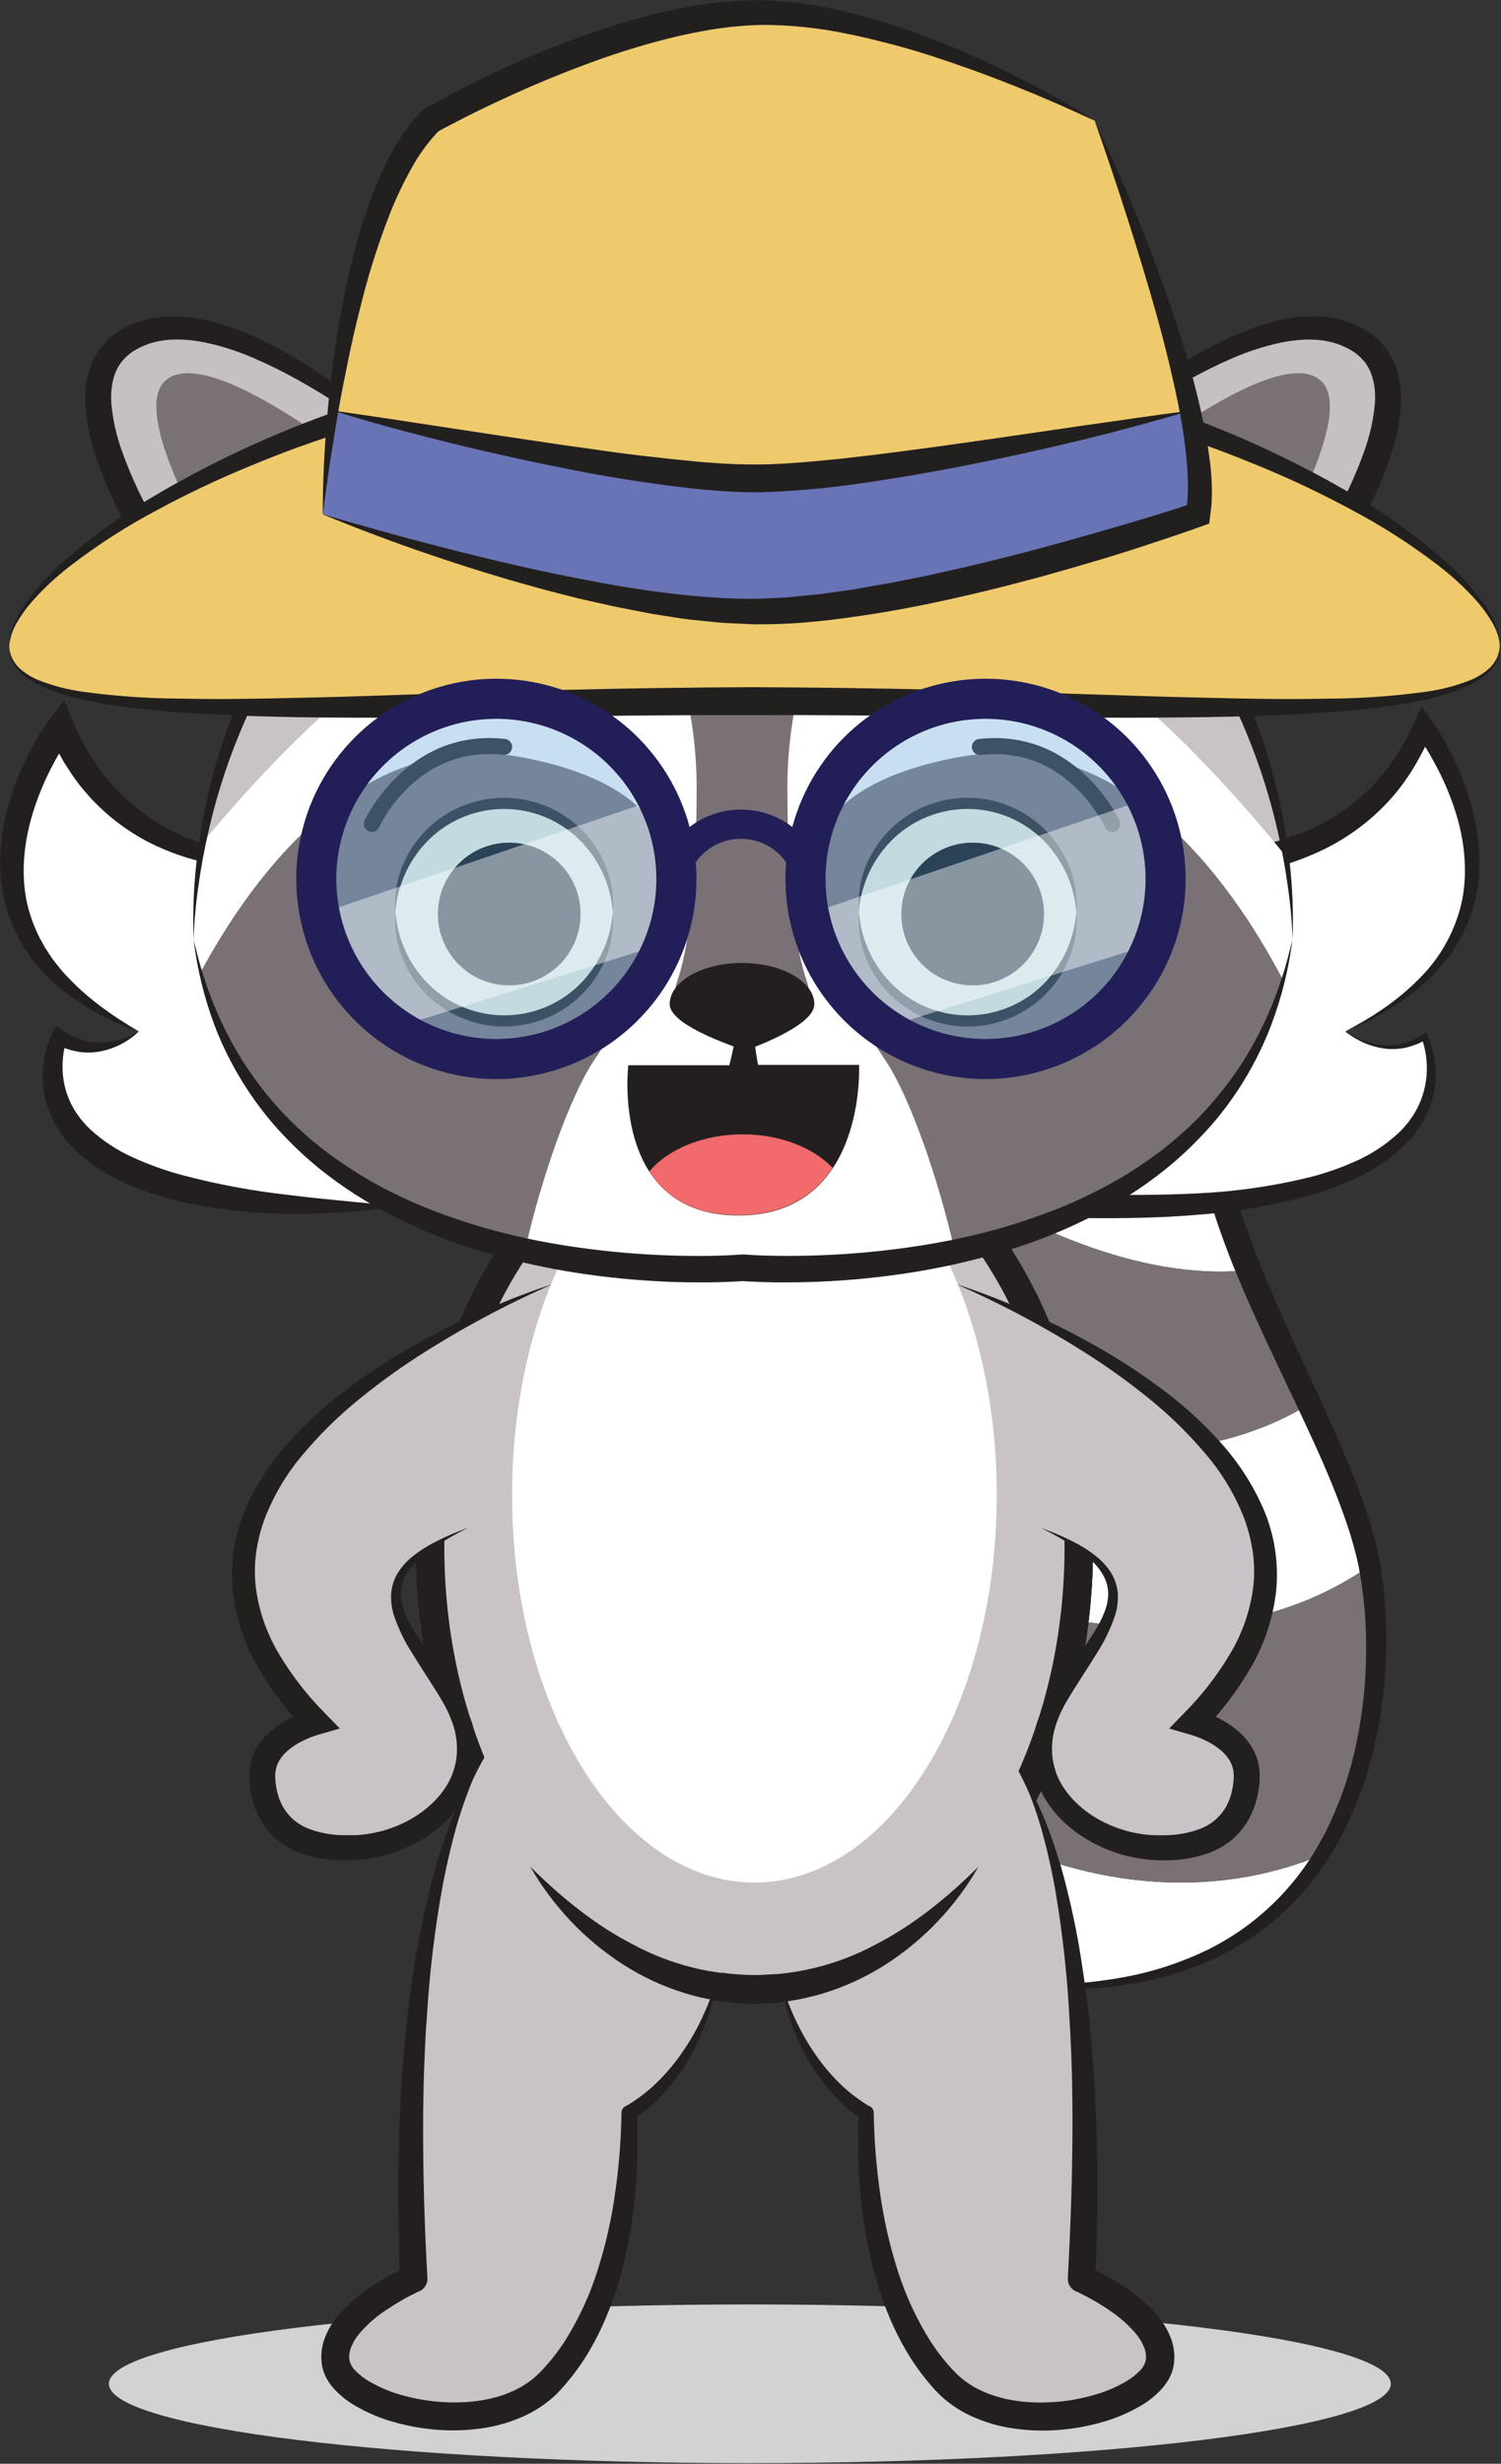 <svg width="551" height="904" viewBox="0 0 551 904" fill="none" xmlns="http://www.w3.org/2000/svg">
<rect x="0" y="0" width="551" height="904" fill="#333333" stroke="none"/>
<g clip-path="url(#clip0_4352_380)">
<path d="M275.26 903.76C405.207 903.76 510.55 890.727 510.55 874.65C510.55 858.573 405.207 845.54 275.26 845.54C145.313 845.54 39.97 858.573 39.97 874.65C39.97 890.727 145.313 903.76 275.26 903.76Z" fill="#D0D2D3"/>
<path d="M171.84 184.58C171.84 184.58 85.84 98.58 45.77 125.58C5.7 152.58 101.88 264.03 101.88 264.03L171.84 184.58Z" fill="#C6BFC3"/>
<path d="M158.94 192.13C158.94 192.13 80.75 123.33 61.07 139.36C41.39 155.39 106.98 248.67 106.98 248.67L158.94 192.13Z" fill="#7A7176"/>
<path d="M373.7 184.58C373.7 184.58 459.7 98.58 499.76 125.58C539.82 152.58 443.7 264.01 443.7 264.01L373.7 184.58Z" fill="#C6BFC3"/>
<path d="M171.84 184.58C162.13 176.17 152.07 168.22 141.84 160.58C136.7 156.79 131.44 153.18 126.15 149.65C120.86 146.12 115.44 142.81 109.92 139.73C104.448 136.642 98.817 133.845 93.05 131.35C87.402 128.891 81.523 127.002 75.5 125.71C69.59 124.51 63.6 124.09 58.1 125.22C55.404 125.762 52.805 126.706 50.39 128.02C48.098 129.221 46.09 130.899 44.5 132.94C41.5 136.88 40.5 142.32 40.87 148.05C41.414 154.006 42.721 159.868 44.76 165.49C46.847 171.335 49.285 177.048 52.06 182.6C54.82 188.22 57.86 193.74 61.06 199.17C67.44 210.07 74.49 220.65 81.83 231.03C89.17 241.41 96.91 251.6 104.83 261.44H99C104.84 255.12 110.67 248.78 116.6 242.44L134.6 223.44L171.84 184.58ZM171.84 184.58L155.7 204.65L139.16 225.13L122.16 245.84C116.43 252.76 110.6 259.66 104.78 266.58L101.97 269.93L98.97 266.55C94.62 261.66 90.48 256.75 86.42 251.71C82.36 246.67 78.42 241.59 74.52 236.39C66.78 226.02 59.45 215.32 52.73 204.16C46.01 193 39.92 181.35 35.56 168.68C33.238 162.222 31.815 155.476 31.33 148.63C31.113 144.972 31.416 141.303 32.23 137.73C33.08 133.949 34.767 130.407 37.168 127.364C39.568 124.322 42.62 121.857 46.1 120.15C49.352 118.443 52.856 117.264 56.48 116.66C63.414 115.621 70.488 116.022 77.26 117.84C83.729 119.513 90.014 121.831 96.02 124.76C101.927 127.593 107.652 130.793 113.16 134.34C124.04 141.373 134.4 149.18 144.16 157.7C149.06 161.9 153.79 166.27 158.42 170.75C163.05 175.23 167.54 179.8 171.84 184.58Z" fill="#231F20"/>
<path d="M373.7 184.58C378 179.8 382.5 175.2 387.13 170.74C391.76 166.28 396.5 161.89 401.4 157.69C411.158 149.167 421.518 141.36 432.4 134.33C437.907 130.78 443.632 127.581 449.54 124.75C455.543 121.821 461.824 119.503 468.29 117.83C475.062 116.012 482.136 115.611 489.07 116.65C492.697 117.254 496.204 118.432 499.46 120.14C502.94 121.844 505.992 124.309 508.391 127.352C510.79 130.395 512.475 133.938 513.32 137.72C514.138 141.292 514.444 144.962 514.23 148.62C513.737 155.465 512.311 162.211 509.99 168.67C505.63 181.34 499.47 192.95 492.82 204.15C486.17 215.35 478.77 226.01 471.03 236.38C467.18 241.58 463.19 246.67 459.13 251.7C455.07 256.73 450.93 261.65 446.58 266.54L443.58 269.92L440.76 266.57C434.94 259.65 429.11 252.75 423.38 245.83L406.38 225.12L389.83 204.65L373.7 184.58ZM373.7 184.58L410.98 223.47L428.98 242.47C434.91 248.78 440.74 255.12 446.57 261.47H440.74C448.68 251.63 456.4 241.41 463.74 231.06C471.08 220.71 478.13 210.06 484.52 199.2C487.72 193.77 490.76 188.25 493.52 182.63C496.292 177.078 498.726 171.364 500.81 165.52C502.847 159.896 504.158 154.035 504.71 148.08C505.1 142.35 504.06 136.91 501.08 132.97C499.486 130.928 497.475 129.251 495.18 128.05C492.765 126.735 490.166 125.792 487.47 125.25C481.98 124.12 475.98 124.54 470.08 125.74C464.056 127.029 458.177 128.918 452.53 131.38C446.761 133.877 441.127 136.674 435.65 139.76C430.13 142.84 424.72 146.17 419.42 149.68C414.12 153.19 408.87 156.82 403.73 160.61C393.5 168.22 383.45 176.13 373.7 184.58Z" fill="#231F20"/>
<path d="M386.63 192.13C386.63 192.13 464.82 123.33 484.5 139.36C504.18 155.39 438.59 248.67 438.59 248.67L386.63 192.13Z" fill="#7A7176"/>
<path d="M502.75 574.58C499.47 557.07 490.56 536.65 480.59 515.19C461.27 527.19 413.28 547.13 338.24 515.39C336.88 537.07 336.87 558.46 337.36 577.8C369 591.13 444.32 615.23 502.75 574.58Z" fill="white"/>
<path d="M458.38 466.04C449.71 444.79 443.27 423.88 443.17 404.97C421.6 389.17 409.98 374.8 403.78 363.4C378.2 377.55 362.12 403.33 352.18 433.98C373.11 447.2 416.57 470.35 458.38 466.04Z" fill="white"/>
<path d="M335.25 658.72C331.64 667.23 326.12 672.07 320.13 674.66C323.24 687.85 330.44 708.13 346.97 725.74C422.91 738.19 463.97 714.16 485.08 680.63C455.32 692.95 402.5 701.78 335.25 658.72Z" fill="white"/>
<path d="M443.17 404.97C443.101 399.093 443.773 393.23 445.17 387.52C458.95 332.65 409.93 360.29 409.93 360.29C407.83 361.29 405.79 362.29 403.8 363.4C409.98 374.8 421.6 389.13 443.17 404.97Z" fill="#7A7176"/>
<path d="M480.59 515.19C473.13 499.13 465.09 482.48 458.38 466.04C416.57 470.35 373.11 447.2 352.18 433.98C344.03 459.11 340 487.49 338.24 515.39C413.28 547.13 461.27 527.13 480.59 515.19Z" fill="#7A7176"/>
<path d="M485.08 680.63C507.08 645.63 507.38 600.38 502.89 575.3C502.89 575.06 502.79 574.82 502.75 574.58C444.32 615.23 369 591.1 337.36 577.8C337.85 597.04 338.83 614.27 339.45 627.74C340.07 641.39 338.36 651.41 335.25 658.74C402.5 701.78 455.32 692.95 485.08 680.63Z" fill="#7A7176"/>
<path d="M288.89 674.25L304.21 715.82C318.248 719.994 332.528 723.307 346.97 725.74C330.44 708.13 323.24 687.85 320.13 674.66C305.84 680.85 288.89 674.25 288.89 674.25Z" fill="#7A7176"/>
<path d="M346.97 725.74C357.905 727.28 368.928 728.108 379.97 728.22C390.948 728.346 401.912 727.411 412.71 725.43C423.434 723.462 433.838 720.034 443.63 715.24C453.314 710.41 462.106 703.968 469.63 696.19C473.359 692.314 476.761 688.137 479.8 683.7C480.58 682.6 481.31 681.47 482.02 680.33C482.73 679.19 483.4 678.02 484.02 676.85L486.02 673.34C486.7 672.18 487.2 670.92 487.81 669.72C492.443 659.978 495.865 649.704 498 639.13C500.212 628.53 501.371 617.738 501.46 606.91C501.671 596.132 500.763 585.361 498.75 574.77C496.59 564.37 492.85 554.14 488.75 544.06C484.65 533.98 479.94 524.06 475.23 514.06C470.52 504.06 465.72 494.12 461.13 484C456.54 473.88 452.13 463.62 448.38 453C444.471 442.337 441.565 431.333 439.7 420.13C438.813 414.404 438.391 408.614 438.44 402.82C438.496 399.881 438.707 396.947 439.07 394.03C439.26 392.56 439.5 391.1 439.78 389.64C439.93 388.91 440.08 388.18 440.25 387.45L440.51 386.36L440.73 385.36L441.59 381.51L442.24 377.68C442.41 376.41 442.52 375.15 442.66 373.89C442.8 372.63 442.78 371.41 442.77 370.2C442.76 367.97 442.423 365.753 441.77 363.62C441.265 361.979 440.205 360.564 438.77 359.62C437.143 358.684 435.297 358.197 433.42 358.21C431.082 358.172 428.749 358.441 426.48 359.01C424.022 359.591 421.609 360.35 419.26 361.28C418.07 361.76 416.88 362.28 415.71 362.8C414.54 363.32 413.33 363.94 412.35 364.47L412.16 364.57L411.97 364.66C405.203 367.766 398.872 371.747 393.14 376.5C387.4 381.329 382.248 386.817 377.79 392.85C368.79 404.95 362.26 418.97 357.27 433.5C352.384 448.193 348.784 463.283 346.51 478.6C344.172 494.014 342.62 509.538 341.86 525.11C341 540.71 340.77 556.37 340.93 572.05L341.02 577.93L341.21 583.82L341.59 595.59L342.3 619.16C342.4 623.16 342.56 626.95 342.61 631.03C342.651 635.086 342.437 639.141 341.97 643.17C341.512 647.242 340.665 651.26 339.44 655.17C338.197 659.196 336.331 663.002 333.91 666.45C331.432 669.967 328.218 672.902 324.49 675.05C320.782 677.123 316.707 678.457 312.49 678.98C308.392 679.486 304.245 679.435 300.16 678.83C298.141 678.553 296.138 678.169 294.16 677.68C292.161 677.192 290.194 676.581 288.27 675.85L290.63 673.54L297.93 694.46L305.18 715.4L304.53 714.79C318.469 719.228 332.653 722.857 347.01 725.66C332.502 723.568 318.14 720.562 304.01 716.66L303.55 716.54L303.36 716.05L295.29 695.42L287.29 674.76L285.89 671.15L289.65 672.45C291.426 673.06 293.24 673.554 295.08 673.93C296.935 674.334 298.812 674.634 300.7 674.83C304.427 675.258 308.193 675.184 311.9 674.61C315.505 674.043 318.967 672.79 322.1 670.92C325.156 669.021 327.771 666.492 329.77 663.5C333.84 657.5 335.64 649.99 336.35 642.5C336.681 638.7 336.781 634.882 336.65 631.07C336.51 627.29 336.25 623.27 336.05 619.36L334.79 595.76L334.19 583.95L333.89 578.05L333.7 572.13C333.25 556.34 333.18 540.52 333.76 524.68C334.317 508.804 335.709 492.969 337.93 477.24C340.12 461.384 343.673 445.746 348.55 430.5C351.048 422.817 354.076 415.315 357.61 408.05C361.172 400.709 365.393 393.707 370.22 387.13C375.103 380.492 380.748 374.45 387.04 369.13C393.429 363.801 400.49 359.333 408.04 355.84L407.66 356.03C409.1 355.24 410.35 354.63 411.66 354.03C412.97 353.43 414.35 352.83 415.72 352.28C418.504 351.165 421.365 350.253 424.28 349.55C427.376 348.779 430.56 348.416 433.75 348.47C437.42 348.499 441.011 349.537 444.13 351.47C444.945 352.026 445.72 352.637 446.45 353.3C447.14 353.99 447.77 354.74 448.39 355.49C449.01 356.24 449.39 357.1 449.88 357.91C450.37 358.72 450.6 359.57 450.94 360.4C451.961 363.536 452.487 366.812 452.5 370.11C452.5 371.67 452.43 373.18 452.35 374.7C452.27 376.22 452.04 377.7 451.84 379.14L451.09 383.47L450.09 387.7L449.62 389.7C449.48 390.32 449.35 390.94 449.22 391.57C448.97 392.82 448.76 394.08 448.6 395.35C448.261 397.91 448.067 400.488 448.02 403.07C447.952 408.324 448.316 413.575 449.11 418.77C450.861 429.377 453.593 439.798 457.27 449.9C464.52 470.38 473.97 490.28 483.21 510.36C487.82 520.42 492.41 530.53 496.56 540.92C500.71 551.31 504.41 561.98 506.56 573.28C508.478 584.438 509.232 595.766 508.81 607.08C508.502 618.354 507.088 629.571 504.59 640.57C502.066 651.598 498.197 662.275 493.07 672.36C492.41 673.61 491.84 674.91 491.07 676.12L488.89 679.76C488.16 680.98 487.46 682.21 486.65 683.37C485.84 684.53 485.07 685.72 484.22 686.86C480.898 691.453 477.198 695.762 473.16 699.74C465.062 707.659 455.657 714.121 445.36 718.84C435.134 723.464 424.313 726.638 413.21 728.27C402.195 729.85 391.054 730.366 379.94 729.81C368.874 729.169 357.86 727.81 346.97 725.74Z" fill="#231F20"/>
<path d="M276.95 735.13C243.43 735.13 212.04 717.49 188.54 685.46C165.39 653.92 152.65 612.07 152.65 567.62C152.65 523.17 165.39 481.32 188.54 449.77C212.04 417.77 243.43 400.11 276.95 400.11C310.47 400.11 341.85 417.75 365.35 449.77C388.5 481.32 401.24 523.17 401.24 567.62C401.24 612.07 388.5 653.92 365.35 685.46C341.85 717.51 310.46 735.13 276.95 735.13ZM276.95 410.56C214.17 410.56 163.1 481.01 163.1 567.62C163.1 654.23 214.17 724.68 276.95 724.68C339.73 724.68 390.79 654.22 390.79 567.62C390.79 481.02 339.7 410.58 276.95 410.58V410.56Z" fill="#231F20"/>
<path d="M276.94 729.93C342.701 729.93 396.01 657.27 396.01 567.64C396.01 478.01 342.701 405.35 276.94 405.35C211.18 405.35 157.87 478.01 157.87 567.64C157.87 657.27 211.18 729.93 276.94 729.93Z" fill="#C9C3C7"/>
<path d="M276.95 735.13C243.43 735.13 212.04 717.49 188.54 685.46C165.39 653.92 152.65 612.07 152.65 567.62C152.65 523.17 165.39 481.32 188.54 449.77C212.04 417.77 243.43 400.11 276.95 400.11C310.47 400.11 341.85 417.75 365.35 449.77C388.5 481.32 401.24 523.17 401.24 567.62C401.24 612.07 388.5 653.92 365.35 685.46C341.85 717.51 310.46 735.13 276.95 735.13ZM276.95 410.56C214.17 410.56 163.1 481.01 163.1 567.62C163.1 654.23 214.17 724.68 276.95 724.68C339.73 724.68 390.79 654.22 390.79 567.62C390.79 481.02 339.7 410.58 276.95 410.58V410.56Z" fill="#231F20"/>
<path d="M276.94 729.93C342.701 729.93 396.01 657.27 396.01 567.64C396.01 478.01 342.701 405.35 276.94 405.35C211.18 405.35 157.87 478.01 157.87 567.64C157.87 657.27 211.18 729.93 276.94 729.93Z" fill="#C9C3C7"/>
<path d="M276.95 735.13C243.43 735.13 212.04 717.49 188.54 685.46C165.39 653.92 152.65 612.07 152.65 567.62C152.65 523.17 165.39 481.32 188.54 449.77C212.04 417.77 243.43 400.11 276.95 400.11C310.47 400.11 341.85 417.75 365.35 449.77C388.5 481.32 401.24 523.17 401.24 567.62C401.24 612.07 388.5 653.92 365.35 685.46C341.85 717.51 310.46 735.13 276.95 735.13ZM276.95 410.56C214.17 410.56 163.1 481.01 163.1 567.62C163.1 654.23 214.17 724.68 276.95 724.68C339.73 724.68 390.79 654.22 390.79 567.62C390.79 481.02 339.7 410.58 276.95 410.58V410.56Z" fill="#231F20"/>
<path d="M202.98 471.13C202.98 471.13 23.23 536.01 115.85 631.91C115.85 631.91 95.3 636.91 96.24 652.61C97.06 666.43 105.24 678.99 130.05 677.96C156.2 676.87 184.49 652.96 164.88 622.27C147.71 595.42 128.3 578.96 171.88 560.61" fill="#C9C3C7"/>
<path d="M202.98 471.13C185.756 478.657 169.163 487.553 153.36 497.73C145.533 502.797 138 508.306 130.8 514.23C123.689 520.104 117.126 526.611 111.19 533.67C105.344 540.559 100.666 548.359 97.34 556.76C95.775 560.875 94.671 565.151 94.05 569.51C93.452 573.82 93.405 578.188 93.91 582.51C95.058 591.273 98.032 599.698 102.64 607.24C107.292 614.999 112.873 622.162 119.26 628.57L124.75 634.21L116.97 636.47L116.31 636.67L115.54 636.91C115.02 637.09 114.54 637.27 113.98 637.47C112.98 637.87 111.98 638.32 110.98 638.81C109.081 639.741 107.304 640.903 105.69 642.27C104.242 643.482 103.046 644.967 102.17 646.64C101.389 648.211 100.998 649.946 101.03 651.7C101.03 651.93 101.03 652.13 101.03 652.4L101.09 653.22C101.09 653.76 101.19 654.3 101.27 654.83C101.413 655.888 101.62 656.937 101.89 657.97C102.391 659.946 103.183 661.836 104.24 663.58C106.403 666.998 109.623 669.617 113.41 671.04C117.6 672.589 122.033 673.378 126.5 673.37C127.65 673.37 128.83 673.37 129.99 673.37C131.15 673.37 132.25 673.25 133.38 673.13C135.651 672.867 137.9 672.439 140.11 671.85C148.93 669.47 157.27 664.44 162.53 657.27C165.182 653.756 166.902 649.627 167.53 645.27C168.094 640.822 167.591 636.304 166.06 632.09C165.285 629.899 164.339 627.772 163.23 625.73C162.13 623.73 160.76 621.54 159.46 619.45C156.82 615.23 154.04 611.05 151.38 606.7C148.539 602.338 146.261 597.634 144.6 592.7C143.773 590.077 143.434 587.325 143.6 584.58C143.83 581.802 144.74 579.123 146.25 576.78C147.723 574.57 149.536 572.606 151.62 570.96C153.629 569.364 155.766 567.936 158.01 566.69C162.452 564.285 167.085 562.248 171.86 560.6C167.354 562.77 163.01 565.259 158.86 568.05C154.86 570.85 150.97 574.16 148.79 578.27C147.717 580.259 147.144 582.48 147.12 584.74C147.153 587.027 147.607 589.288 148.46 591.41C150.14 595.78 152.87 599.88 155.65 603.95C158.43 608.02 161.49 612.03 164.42 616.15C165.89 618.24 167.33 620.23 168.77 622.54C170.195 624.832 171.41 627.249 172.4 629.76C174.502 634.949 175.348 640.562 174.87 646.14C174.292 651.8 172.297 657.224 169.07 661.91C165.894 666.463 161.883 670.372 157.25 673.43C150.411 677.997 142.626 680.954 134.48 682.08C133.12 682.27 131.75 682.41 130.37 682.48C128.99 682.55 127.7 682.61 126.37 682.59C120.773 682.653 115.211 681.708 109.95 679.8C107.166 678.732 104.554 677.26 102.2 675.43C99.829 673.519 97.8 671.22 96.2 668.63C94.631 666.09 93.451 663.329 92.7 660.44C92.327 659.045 92.04 657.63 91.84 656.2C91.73 655.49 91.66 654.79 91.59 654.08L91.51 653.02C91.51 652.66 91.51 652.23 91.51 651.84C91.444 648.553 92.189 645.3 93.68 642.37C95.118 639.576 97.1 637.097 99.51 635.08C101.729 633.197 104.175 631.598 106.79 630.32C108.06 629.69 109.34 629.13 110.66 628.63C111.31 628.38 111.97 628.15 112.66 627.92L113.66 627.6C114.03 627.5 114.31 627.41 114.81 627.29L112.52 635.19C105.661 628.162 99.693 620.316 94.75 611.83C89.698 603.118 86.529 593.443 85.45 583.43C84.516 573.334 86.1 563.164 90.06 553.83C93.983 544.79 99.365 536.456 105.99 529.16C112.435 521.992 119.584 515.489 127.33 509.75C134.947 504.02 142.935 498.798 151.24 494.12C159.51 489.45 167.96 485.12 176.62 481.34C185.217 477.467 194.017 474.058 202.98 471.13Z" fill="#221F1F"/>
<path d="M350.91 471.13C350.91 471.13 530.67 536.01 438.04 631.91C438.04 631.91 458.59 636.91 457.65 652.61C456.83 666.43 448.65 678.99 423.84 677.96C397.69 676.87 369.4 652.96 389.02 622.27C406.18 595.42 425.59 578.96 382.02 560.61" fill="#C9C3C7"/>
<path d="M350.91 471.13C359.897 474.059 368.72 477.471 377.34 481.35C386.001 485.184 394.465 489.45 402.7 494.13C411.007 498.806 418.994 504.027 426.61 509.76C434.358 515.496 441.507 521.999 447.95 529.17C454.575 536.466 459.957 544.8 463.88 553.84C467.84 563.174 469.424 573.344 468.49 583.44C467.411 593.453 464.242 603.128 459.19 611.84C454.247 620.323 448.283 628.169 441.43 635.2L439.13 627.3C439.63 627.42 439.91 627.51 440.28 627.61L441.28 627.93C441.95 628.16 442.61 628.39 443.28 628.64C444.59 629.14 445.87 629.7 447.14 630.33C449.755 631.608 452.201 633.207 454.42 635.09C456.83 637.109 458.815 639.587 460.26 642.38C461.743 645.313 462.485 648.564 462.42 651.85C462.42 652.24 462.42 652.67 462.42 653.03L462.34 654.09C462.27 654.8 462.2 655.5 462.09 656.21C461.89 657.64 461.603 659.055 461.23 660.45C460.479 663.339 459.299 666.1 457.73 668.64C456.129 671.23 454.101 673.529 451.73 675.44C449.376 677.27 446.764 678.742 443.98 679.81C438.719 681.718 433.157 682.663 427.56 682.6C426.21 682.6 424.88 682.55 423.56 682.49C422.24 682.43 420.81 682.28 419.45 682.09C411.304 680.964 403.519 678.007 396.68 673.44C392.047 670.382 388.036 666.473 384.86 661.92C381.633 657.234 379.638 651.81 379.06 646.15C378.582 640.572 379.428 634.959 381.53 629.77C382.52 627.259 383.735 624.842 385.16 622.55C386.6 620.24 388.04 618.25 389.51 616.16C392.45 612.04 395.51 608.02 398.28 603.96C401.05 599.9 403.79 595.79 405.47 591.42C406.327 589.299 406.782 587.037 406.81 584.75C406.786 582.49 406.213 580.269 405.14 578.28C402.96 574.17 399.14 570.86 395.07 568.06C390.922 565.267 386.577 562.777 382.07 560.61C386.845 562.258 391.478 564.295 395.92 566.7C398.165 567.943 400.303 569.372 402.31 570.97C404.394 572.616 406.207 574.58 407.68 576.79C409.19 579.133 410.1 581.812 410.33 584.59C410.501 587.335 410.162 590.088 409.33 592.71C407.669 597.644 405.391 602.348 402.55 606.71C399.89 611.06 397.11 615.24 394.47 619.46C393.17 621.55 391.8 623.72 390.7 625.74C389.591 627.782 388.645 629.909 387.87 632.1C386.339 636.314 385.835 640.832 386.4 645.28C387.028 649.637 388.748 653.766 391.4 657.28C396.66 664.45 405 669.48 413.82 671.86C416.03 672.449 418.279 672.877 420.55 673.14C421.68 673.26 422.81 673.35 423.94 673.38C425.07 673.41 426.28 673.38 427.43 673.38C431.897 673.388 436.33 672.599 440.52 671.05C444.307 669.627 447.527 667.008 449.69 663.59C450.747 661.846 451.539 659.956 452.04 657.98C452.315 656.948 452.522 655.899 452.66 654.84C452.74 654.31 452.79 653.77 452.84 653.23L452.9 652.41C452.9 652.14 452.9 651.94 452.9 651.71C452.932 649.956 452.541 648.221 451.76 646.65C450.884 644.977 449.688 643.492 448.24 642.28C446.626 640.913 444.849 639.751 442.95 638.82C441.95 638.33 440.95 637.88 439.95 637.48C439.43 637.28 438.95 637.1 438.4 636.92L437.62 636.68L436.96 636.48L429.18 634.22L434.67 628.58C441.057 622.172 446.638 615.009 451.29 607.25C455.903 599.71 458.877 591.284 460.02 582.52C460.53 578.198 460.483 573.829 459.88 569.52C459.259 565.161 458.155 560.885 456.59 556.77C453.272 548.365 448.593 540.564 442.74 533.68C436.804 526.621 430.241 520.114 423.13 514.24C415.93 508.316 408.397 502.807 400.57 497.74C384.756 487.555 368.149 478.657 350.91 471.13Z" fill="#221F1F"/>
<path d="M186.18 632.13C203.89 616.3 134.78 660.73 151.9 836.13C151.9 836.13 120.65 849.7 123.26 866.88C125.87 884.06 179.26 897.79 202.04 873.75C224.82 849.71 231.59 809.17 231.04 775.25C257.19 764.25 283.04 688.99 267.7 652.74C267.7 652.74 240.87 590.93 186.18 632.13Z" fill="#C9C3C7"/>
<path d="M177.58 645.13C175.511 648.615 173.754 652.275 172.33 656.07C170.87 659.836 169.536 663.653 168.33 667.52C167.16 671.39 166.16 675.3 165.21 679.22C164.72 681.22 164.31 683.15 163.86 685.12L162.65 691.04C159.724 706.907 157.757 722.936 156.76 739.04C156.13 747.04 155.82 755.15 155.55 763.21C155.47 767.21 155.38 771.28 155.34 775.32C155.3 779.36 155.34 783.39 155.34 787.43C155.44 803.58 156 819.72 156.9 835.86C156.957 836.864 156.71 837.862 156.191 838.724C155.671 839.586 154.904 840.271 153.99 840.69H153.88C152.95 841.11 151.88 841.69 150.81 842.2C149.74 842.71 148.73 843.3 147.7 843.88C145.7 845.05 143.7 846.29 141.7 847.61C137.956 850.069 134.588 853.056 131.7 856.48C130.466 857.978 129.483 859.667 128.79 861.48C128.223 862.971 128.054 864.584 128.3 866.16C128.682 867.597 129.458 868.899 130.54 869.92C131.97 871.36 133.576 872.613 135.32 873.65C139.205 875.934 143.379 877.687 147.73 878.86C152.195 880.116 156.774 880.927 161.4 881.28C170.62 882 180.08 881 188.14 877.38C192.123 875.636 195.717 873.113 198.71 869.96C201.924 866.566 204.82 862.884 207.36 858.96C212.457 850.872 216.491 842.16 219.36 833.04C222.33 823.771 224.488 814.262 225.81 804.62C227.22 794.901 227.995 785.1 228.13 775.28V775.13C228.14 774.642 228.284 774.166 228.547 773.755C228.81 773.344 229.181 773.013 229.62 772.8C230.02 772.62 230.62 772.29 231.08 772C231.54 771.71 232.08 771.37 232.61 771C233.61 770.34 234.61 769.63 235.61 768.88C237.582 767.381 239.459 765.761 241.23 764.03C244.81 760.51 248.03 756.641 250.84 752.48C253.709 748.288 256.196 743.847 258.27 739.21C260.396 734.542 262.191 729.73 263.64 724.81C262.782 729.902 261.521 734.917 259.87 739.81C258.242 744.757 256.177 749.549 253.7 754.13C251.117 758.738 248.057 763.062 244.57 767.03C242.816 769.041 240.935 770.938 238.94 772.71C237.94 773.6 236.94 774.47 235.82 775.29C235.28 775.7 234.72 776.09 234.16 776.48C233.6 776.87 233.04 777.23 232.3 777.65L233.79 775.16C234.266 785.259 234.052 795.38 233.15 805.45C232.191 815.59 230.354 825.628 227.66 835.45C226.284 840.418 224.588 845.292 222.58 850.04C220.571 854.848 218.208 859.501 215.51 863.96C212.736 868.458 209.556 872.692 206.01 876.61C204.117 878.71 202.001 880.598 199.7 882.24C197.428 883.882 195 885.296 192.45 886.46C187.465 888.722 182.181 890.254 176.76 891.01C171.461 891.763 166.097 891.944 160.76 891.55C155.446 891.16 150.184 890.246 145.05 888.82C139.788 887.403 134.742 885.281 130.05 882.51C127.507 881.008 125.179 879.167 123.13 877.04C121.979 875.852 120.972 874.533 120.13 873.11C119.188 871.506 118.535 869.749 118.2 867.92C117.656 864.556 118.001 861.109 119.2 857.92C120.273 855.099 121.793 852.469 123.7 850.13C127.231 845.911 131.374 842.244 135.99 839.25C138.2 837.76 140.45 836.4 142.74 835.13C143.89 834.49 145.04 833.88 146.22 833.28C147.4 832.68 148.53 832.14 149.88 831.55L146.88 836.42C146.2 820.1 145.97 803.75 146.37 787.42C146.77 771.09 147.87 754.73 149.7 738.42C150.66 730.287 151.863 722.187 153.31 714.12C154.756 706.053 156.51 698.053 158.57 690.12L160.22 684.2C160.82 682.2 161.38 680.27 162.01 678.33C163.277 674.43 164.663 670.576 166.17 666.77C167.69 662.97 169.31 659.2 171.17 655.57C172.962 651.89 175.109 648.393 177.58 645.13Z" fill="#231F20"/>
<path d="M362.83 632.13C345.13 616.3 414.24 660.73 397.11 836.13C397.11 836.13 428.36 849.7 425.76 866.88C423.16 884.06 369.76 897.79 346.97 873.75C324.18 849.71 317.42 809.17 317.97 775.25C291.81 764.25 265.97 688.99 281.3 652.74C281.31 652.74 308.15 590.93 362.83 632.13Z" fill="#C9C3C7"/>
<path d="M373.7 649.51C376.128 652.675 378.216 656.087 379.93 659.69C381.707 663.271 383.296 666.943 384.69 670.69C386.14 674.42 387.4 678.21 388.6 682.03C389.8 685.85 390.8 689.71 391.77 693.59C393.7 701.34 395.33 709.18 396.59 717.07C397.85 724.96 398.99 732.86 399.83 740.8C401.46 756.69 402.38 772.64 402.7 788.58C403.02 804.52 402.76 820.48 402.1 836.39L399.1 831.52C400.45 832.11 401.56 832.65 402.76 833.25C403.96 833.85 405.09 834.46 406.23 835.1C408.53 836.37 410.78 837.73 412.98 839.22C417.601 842.211 421.748 845.878 425.28 850.1C427.214 852.468 428.754 855.132 429.84 857.99C431.039 861.179 431.384 864.626 430.84 867.99C430.505 869.82 429.852 871.576 428.91 873.18C428.061 874.598 427.055 875.917 425.91 877.11C423.858 879.238 421.527 881.078 418.98 882.58C414.289 885.352 409.243 887.475 403.98 888.89C398.85 890.315 393.591 891.229 388.28 891.62C382.943 892.014 377.579 891.832 372.28 891.08C366.859 890.323 361.575 888.791 356.59 886.53C354.041 885.363 351.613 883.95 349.34 882.31C347.041 880.665 344.925 878.778 343.03 876.68C339.484 872.765 336.307 868.53 333.54 864.03C330.839 859.571 328.472 854.919 326.46 850.11C324.456 845.362 322.762 840.488 321.39 835.52C318.688 825.699 316.848 815.661 315.89 805.52C314.988 795.449 314.774 785.329 315.25 775.23L316.75 777.72C316.117 777.366 315.502 776.979 314.91 776.56C314.35 776.18 313.8 775.78 313.26 775.37C312.19 774.56 311.18 773.7 310.19 772.81C308.242 771.034 306.408 769.137 304.7 767.13C301.309 763.176 298.34 758.88 295.84 754.31C293.381 749.772 291.327 745.028 289.7 740.13C288.098 735.285 286.874 730.324 286.04 725.29C287.472 730.139 289.229 734.887 291.3 739.5C293.326 744.081 295.745 748.477 298.53 752.64C301.257 756.77 304.397 760.613 307.9 764.11C309.624 765.833 311.458 767.443 313.39 768.93C314.39 769.68 315.34 770.37 316.33 771.03C316.83 771.37 317.33 771.68 317.83 772.03C318.33 772.38 318.88 772.64 319.25 772.82C319.695 773.026 320.072 773.355 320.338 773.767C320.603 774.18 320.746 774.659 320.75 775.15V775.31C320.885 785.13 321.66 794.931 323.07 804.65C324.397 814.292 326.555 823.8 329.52 833.07C332.394 842.188 336.427 850.899 341.52 858.99C344.06 862.912 346.952 866.593 350.16 869.99C353.153 873.143 356.747 875.666 360.73 877.41C368.79 881.03 378.25 882.03 387.47 881.31C392.096 880.958 396.675 880.147 401.14 878.89C405.492 877.718 409.666 875.966 413.55 873.68C415.297 872.643 416.907 871.39 418.34 869.95C419.418 868.928 420.19 867.626 420.57 866.19C420.821 864.614 420.652 863 420.08 861.51C419.391 859.697 418.411 858.008 417.18 856.51C414.289 853.089 410.921 850.102 407.18 847.64C405.27 846.32 403.28 845.08 401.18 843.91C400.18 843.33 399.12 842.77 398.08 842.23C397.04 841.69 395.93 841.14 395 840.72H394.91C393.992 840.304 393.221 839.62 392.698 838.758C392.175 837.896 391.925 836.897 391.98 835.89C392.86 820.14 393.45 804.38 393.63 788.62C393.81 772.86 393.63 757.1 392.63 741.39C391.848 725.665 390.152 709.998 387.55 694.47C386.215 686.722 384.493 679.046 382.39 671.47C381.31 667.68 380.09 663.93 378.7 660.24C377.38 656.512 375.706 652.918 373.7 649.51Z" fill="#231F20"/>
<path d="M194.62 684.88C206.2 696.39 218.72 706.49 232.62 713.59C246.244 720.887 261.46 724.705 276.915 724.705C292.37 724.705 307.586 720.887 321.21 713.59C335.13 706.48 347.65 696.39 359.21 684.89C350.92 699.363 339.286 711.642 325.28 720.7C318.124 725.303 310.368 728.897 302.23 731.38C300.23 732.03 298.1 732.47 296.03 733.01C293.96 733.55 291.82 733.81 289.71 734.21C287.6 734.61 285.45 734.67 283.32 734.9L276.89 735.16L270.45 734.9C268.32 734.67 266.18 734.48 264.06 734.2C261.94 733.92 259.84 733.46 257.74 733.01C255.64 732.56 253.58 732.01 251.54 731.37C243.419 728.883 235.68 725.29 228.54 720.69C214.543 711.625 202.914 699.348 194.62 684.88Z" fill="#231F20"/>
<path d="M276.94 690.74C326.071 690.74 365.9 627.084 365.9 548.56C365.9 470.036 326.071 406.38 276.94 406.38C227.809 406.38 187.98 470.036 187.98 548.56C187.98 627.084 227.809 690.74 276.94 690.74Z" fill="white"/>
<path d="M272.79 152.54C65.09 154.9 71.07 344.83 71.07 344.83C95.22 480.49 272.79 465.15 272.79 465.15C272.79 465.15 450.36 480.49 474.51 344.83C474.51 344.83 480.48 154.9 272.79 152.54Z" fill="#C9C3C7"/>
<path d="M423.7 316.37C423.7 316.37 496.9 328.73 522.5 266.5C522.5 266.5 577.98 339.99 493.83 378.5C493.83 378.5 508.22 390.04 523.05 380.5C523.05 380.5 553.38 446.74 398.62 442.6L423.7 316.37Z" fill="white"/>
<path d="M493.82 378.46C495.976 379.902 498.304 381.068 500.75 381.93C503.158 382.792 505.677 383.311 508.23 383.47C508.86 383.47 509.49 383.57 510.12 383.47L512.01 383.36C512.63 383.29 513.25 383.16 513.86 383.06C514.17 383 514.48 382.97 514.78 382.89L515.68 382.62C518.071 381.923 520.338 380.857 522.4 379.46L523.56 378.74L524.11 379.96C526.955 386.493 527.757 393.733 526.41 400.73C525.718 404.225 524.504 407.596 522.81 410.73C522.4 411.53 521.89 412.26 521.43 413.03L520.72 414.17C520.47 414.54 520.18 414.88 519.91 415.24L518.28 417.36C517.7 418.04 517.07 418.67 516.47 419.36C511.504 424.378 505.704 428.496 499.33 431.53C493.098 434.595 486.589 437.06 479.89 438.89C466.628 442.454 453.057 444.747 439.36 445.74C425.74 446.91 412.1 447.07 398.49 446.93L393.32 446.87L394.32 441.68L400.32 410.07L406.49 378.49L412.66 346.91L419.03 315.38L419.94 310.85L424.52 311.59C425.52 311.75 426.76 311.9 427.91 312.02C429.06 312.14 430.27 312.24 431.46 312.32C433.83 312.49 436.23 312.54 438.62 312.57C443.409 312.584 448.194 312.307 452.95 311.74C462.415 310.721 471.674 308.291 480.42 304.53C489.082 300.787 496.927 295.381 503.51 288.62C504.37 287.82 505.12 286.91 505.9 286.03C506.68 285.15 507.5 284.3 508.2 283.34L510.34 280.52L510.88 279.82L511.37 279.08L512.37 277.59C514.972 273.602 517.236 269.405 519.14 265.04L521.86 259.16L525.49 264.22C526.49 265.55 527.2 266.73 528 268C528.8 269.27 529.52 270.53 530.25 271.8C531.69 274.36 533.02 276.97 534.25 279.62C536.735 284.938 538.743 290.467 540.25 296.14C541.794 301.833 542.709 307.678 542.98 313.57C543.261 319.495 542.688 325.429 541.28 331.19C539.782 336.908 537.421 342.364 534.28 347.37L533.09 349.22L532.5 350.14C532.29 350.44 532.06 350.72 531.84 351.01L529.14 354.46C528.2 355.57 527.14 356.59 526.14 357.66C525.64 358.18 525.14 358.72 524.64 359.23L523.02 360.67C514.386 368.251 504.485 374.253 493.77 378.4C503.89 373.23 513.43 366.86 521.22 358.83C529.072 350.992 534.472 341.037 536.76 330.18C538.81 319.45 537.6 308.29 534.29 297.85C532.616 292.609 530.519 287.512 528.02 282.61C526.76 280.15 525.43 277.74 524.02 275.39C523.3 274.22 522.57 273.06 521.81 271.92C521.05 270.78 520.25 269.62 519.51 268.66L525.86 267.84C523.917 272.676 521.576 277.342 518.86 281.79C516.151 286.283 512.988 290.485 509.42 294.33C502.207 302.024 493.558 308.231 483.96 312.6C474.452 316.938 464.334 319.788 453.96 321.05C448.825 321.698 443.655 322.032 438.48 322.05C435.89 322.05 433.3 322.05 430.71 321.83C429.41 321.75 428.12 321.65 426.82 321.53C425.52 321.41 424.27 321.27 422.82 321.04L428.31 317.25L422.14 348.83L415.77 380.37L409.39 411.9L402.84 443.4L398.65 438.16C412.03 438.58 425.41 438.56 438.73 437.91C452.004 437.355 465.197 435.567 478.14 432.57C484.548 431.123 490.803 429.067 496.82 426.43C502.773 423.903 508.255 420.382 513.03 416.02C513.6 415.46 514.21 414.93 514.76 414.35L516.31 412.55C516.57 412.24 516.85 411.95 517.08 411.64L517.77 410.64C518.21 409.99 518.71 409.36 519.11 408.64C522.473 403.152 524.082 396.767 523.72 390.34C523.578 387.116 522.958 383.931 521.88 380.89L523.6 381.39C521.253 382.781 518.702 383.793 516.04 384.39L515.04 384.61C514.71 384.67 514.37 384.69 514.04 384.73C513.36 384.79 512.69 384.88 512.04 384.91H510.04C509.37 384.875 508.702 384.805 508.04 384.7C505.414 384.335 502.855 383.594 500.44 382.5C498.069 381.444 495.844 380.086 493.82 378.46Z" fill="#231F20"/>
<path d="M121.07 316.37C121.07 316.37 47.88 328.73 22.27 266.5C22.27 266.5 -33.21 339.99 50.94 378.5C50.94 378.5 36.56 390.04 21.73 380.5C21.73 380.5 -8.6 446.74 146.16 442.6" fill="white"/>
<path d="M121.07 316.37C116.179 317.539 111.198 318.295 106.18 318.63C101.127 318.995 96.056 319.015 91 318.69C85.898 318.358 80.827 317.646 75.83 316.56C70.772 315.484 65.821 313.951 61.04 311.98C51.28 308.036 42.432 302.134 35.04 294.64C34.091 293.72 33.19 292.752 32.34 291.74C31.49 290.74 30.55 289.74 29.76 288.74C28.117 286.673 26.585 284.519 25.17 282.29C24.47 281.17 23.68 280.11 23.07 278.94L21.17 275.48C20.5 274.34 19.99 273.13 19.44 271.94L17.81 268.36L26.18 269.44C25.87 269.86 25.46 270.44 25.1 270.99L24 272.67C23.27 273.8 22.58 274.97 21.89 276.13C20.517 278.483 19.227 280.876 18.02 283.31C15.627 288.164 13.621 293.2 12.02 298.37C8.9 308.66 7.69 319.48 9.62 329.88C10.651 335.092 12.44 340.126 14.93 344.82L15.93 346.6L16.4 347.49C16.57 347.78 16.77 348.05 16.95 348.33L19.18 351.72C19.98 352.82 20.87 353.85 21.7 354.93L22.99 356.53L24.41 358.02C31.85 366.14 41.16 372.72 51 378.47C39.984 374.824 29.767 369.104 20.9 361.62C11.649 353.797 5.018 343.327 1.9 331.62C0.435 325.704 -0.171 319.608 0.1 313.52C0.39 307.503 1.36 301.539 2.99 295.74C4.588 289.997 6.704 284.411 9.31 279.05C10.6 276.38 11.98 273.75 13.48 271.19C14.24 269.91 15.01 268.64 15.83 267.39L17.07 265.51C17.52 264.87 17.91 264.29 18.45 263.58L23.52 256.78L26.81 264.65C30.326 273.373 35.33 281.42 41.6 288.43C47.991 295.399 55.629 301.11 64.12 305.27C68.418 307.417 72.875 309.232 77.45 310.7C82.088 312.167 86.814 313.339 91.6 314.21C101.314 316.012 111.197 316.736 121.07 316.37Z" fill="#231F20"/>
<path d="M50.94 378.46C50.014 379.387 49.01 380.234 47.94 380.99C46.854 381.774 45.711 382.476 44.52 383.09C42.096 384.368 39.493 385.274 36.8 385.78C36.117 385.921 35.425 386.021 34.73 386.08L32.61 386.21C31.9 386.21 31.19 386.14 30.48 386.1C30.12 386.1 29.76 386.1 29.4 386.02L28.35 385.83C25.499 385.31 22.751 384.334 20.21 382.94L24.4 381.71C24.33 381.94 24.19 382.34 24.1 382.71C24.01 383.08 23.91 383.44 23.82 383.81C23.65 384.55 23.49 385.3 23.38 386.06L23.21 387.2L23.11 388.35C23 389.11 23.01 389.87 22.97 390.63C22.886 393.643 23.243 396.651 24.03 399.56C24.819 402.41 26.008 405.133 27.56 407.65C27.94 408.28 28.42 408.86 28.83 409.47L29.47 410.38C29.69 410.68 29.95 410.95 30.19 411.23L31.65 412.93C32.16 413.48 32.74 413.93 33.27 414.51C37.862 418.703 43.099 422.13 48.78 424.66C54.647 427.35 60.732 429.535 66.97 431.19C79.774 434.566 92.809 436.996 105.97 438.46C119.25 440.09 132.67 441.19 146.21 442.62C132.731 444.615 119.115 445.528 105.49 445.35C91.68 445.281 77.923 443.627 64.49 440.42C62.8 439.98 61.1 439.62 59.42 439.09L54.42 437.47C52.74 436.98 51.11 436.23 49.42 435.6L46.95 434.6C46.14 434.24 45.34 433.83 44.54 433.44C37.885 430.418 31.837 426.209 26.69 421.02C26.05 420.34 25.39 419.68 24.78 419.02L23.04 416.79C22.76 416.42 22.46 416.06 22.19 415.67L21.43 414.46C20.95 413.65 20.43 412.87 19.98 412.03C18.18 408.673 16.911 405.056 16.22 401.31C15.232 395.778 15.522 390.093 17.07 384.69C17.32 383.8 17.61 382.93 17.93 382.05C18.09 381.62 18.25 381.19 18.44 380.75C18.63 380.31 18.8 379.91 19.07 379.37L20.57 376.31L23.26 378.14C25.127 379.523 27.194 380.612 29.39 381.37L30.22 381.67C30.5 381.76 30.79 381.8 31.07 381.87C31.65 381.99 32.22 382.15 32.81 382.25L34.59 382.45C35.192 382.502 35.796 382.519 36.4 382.5C38.891 382.506 41.371 382.169 43.77 381.5C46.269 380.766 48.675 379.746 50.94 378.46Z" fill="#231F20"/>
<path d="M471.55 313.56C444.89 280.78 391.87 222.77 350.55 222.9C292.95 223.07 271.18 264.01 271.18 264.01C271.18 264.01 249.41 223.07 191.81 222.9C152 222.78 101.34 276.6 73.81 309.85C70.19 330.57 70.63 344.85 70.63 344.85C94.78 480.51 272.35 465.17 272.35 465.17C272.35 465.17 449.92 480.51 474.07 344.85C474.115 334.368 473.272 323.9 471.55 313.56Z" fill="white"/>
<path d="M470.8 359.21C451.31 322.21 411.05 266.11 350.42 278.06C261.42 295.6 305.92 359.84 325.36 389.56C334.06 402.85 344.43 432.21 350.5 459.22C398.02 448.96 452.88 423.04 470.8 359.21Z" fill="#7A7176"/>
<path d="M192.7 278.06C133.19 266.33 93.31 320.19 73.42 357.13C90.52 421.76 145.04 448.25 192.69 458.86C198.78 431.95 209.1 402.79 217.75 389.56C237.14 359.84 281.59 295.6 192.7 278.06Z" fill="#7A7176"/>
<path d="M296.16 359.95C292.49 349.43 289.04 328.88 289.04 288.77C289.04 235.07 318.04 188.38 339.51 161.08C320.17 155.92 298.07 152.83 272.79 152.54C247.21 152.84 224.89 155.98 205.39 161.25C226.9 188.58 255.73 235.19 255.73 288.77C255.73 328.88 252.27 349.43 248.61 359.95C246.01 367.39 249.97 375.28 258.34 379.17L262.34 381.01C265.492 382.498 268.935 383.27 272.42 383.27C275.906 383.27 279.348 382.498 282.5 381.01L286.5 379.17C294.8 375.28 298.76 367.39 296.16 359.95Z" fill="#7A7176"/>
<path d="M298.94 368.47C298.94 376.83 273.6 385.39 273.6 385.39C273.6 385.39 245.83 376.83 245.83 368.47C245.83 360.11 257.72 353.33 272.38 353.33C287.04 353.33 298.94 360.13 298.94 368.47Z" fill="#231F20"/>
<path d="M185.05 374.61C207.103 374.61 224.98 356.733 224.98 334.68C224.98 312.627 207.103 294.75 185.05 294.75C162.997 294.75 145.12 312.627 145.12 334.68C145.12 356.733 162.997 374.61 185.05 374.61Z" fill="#F7F8E2"/>
<path d="M224.97 334.68C225.394 339.993 224.679 345.336 222.87 350.35C221.018 355.446 218.142 360.108 214.42 364.05C210.649 368.026 206.111 371.196 201.08 373.37C196.015 375.508 190.578 376.626 185.08 376.66C179.58 376.635 174.141 375.513 169.08 373.36C164.045 371.195 159.505 368.023 155.74 364.04C152.007 360.107 149.13 355.442 147.29 350.34C145.48 345.33 144.757 339.991 145.17 334.68C145.952 344.988 150.522 354.642 158 361.78C165.326 368.696 175.02 372.549 185.095 372.549C195.17 372.549 204.864 368.696 212.19 361.78C219.647 354.632 224.199 344.981 224.97 334.68Z" fill="#231F20"/>
<path d="M224.97 334.68C224.187 324.375 219.617 314.724 212.14 307.59C204.816 300.669 195.121 296.813 185.045 296.813C174.968 296.813 165.274 300.669 157.95 307.59C150.472 314.728 145.902 324.382 145.12 334.69C144.707 329.379 145.429 324.04 147.24 319.03C149.082 313.929 151.959 309.265 155.69 305.33C159.458 301.35 163.997 298.179 169.03 296.01C174.091 293.857 179.53 292.736 185.03 292.71C190.527 292.744 195.965 293.862 201.03 296C206.06 298.174 210.598 301.344 214.37 305.32C218.092 309.262 220.968 313.924 222.82 319.02C224.644 324.027 225.377 329.366 224.97 334.68Z" fill="#231F20"/>
<path d="M186.93 361.56C201.395 361.56 213.12 349.835 213.12 335.37C213.12 320.906 201.395 309.18 186.93 309.18C172.466 309.18 160.74 320.906 160.74 335.37C160.74 349.835 172.466 361.56 186.93 361.56Z" fill="#040809"/>
<path d="M355.17 374.61C377.223 374.61 395.1 356.733 395.1 334.68C395.1 312.627 377.223 294.75 355.17 294.75C333.118 294.75 315.24 312.627 315.24 334.68C315.24 356.733 333.118 374.61 355.17 374.61Z" fill="#F7F8E2"/>
<path d="M395.1 334.68C395.521 339.994 394.801 345.337 392.99 350.35C391.146 355.449 388.269 360.113 384.54 364.05C380.772 368.03 376.233 371.201 371.2 373.37C366.144 375.537 360.701 376.654 355.2 376.654C349.699 376.654 344.256 375.537 339.2 373.37C334.168 371.2 329.629 368.029 325.86 364.05C322.133 360.111 319.257 355.448 317.41 350.35C315.603 345.339 314.883 340.001 315.3 334.69C316.082 344.998 320.652 354.652 328.13 361.79C335.456 368.706 345.15 372.559 355.225 372.559C365.3 372.559 374.994 368.706 382.32 361.79C389.779 354.64 394.331 344.984 395.1 334.68Z" fill="#231F20"/>
<path d="M395.1 334.68C394.318 324.375 389.747 314.724 382.27 307.59C374.946 300.669 365.252 296.813 355.175 296.813C345.099 296.813 335.404 300.669 328.08 307.59C320.602 314.728 316.032 324.382 315.25 334.69C314.834 329.379 315.553 324.041 317.36 319.03C319.209 313.933 322.085 309.27 325.81 305.33C329.582 301.354 334.12 298.184 339.15 296.01C344.206 293.843 349.649 292.726 355.15 292.726C360.651 292.726 366.094 293.843 371.15 296.01C376.183 298.179 380.722 301.35 384.49 305.33C388.219 309.267 391.096 313.93 392.94 319.03C394.766 324.033 395.502 329.369 395.1 334.68Z" fill="#231F20"/>
<path d="M357.06 361.56C371.524 361.56 383.25 349.835 383.25 335.37C383.25 320.906 371.524 309.18 357.06 309.18C342.596 309.18 330.87 320.906 330.87 335.37C330.87 349.835 342.596 361.56 357.06 361.56Z" fill="#040809"/>
<path d="M474.51 344.83C474.278 338.307 473.694 331.8 472.76 325.34C471.873 318.893 470.717 312.493 469.29 306.14C466.488 293.493 462.593 281.114 457.65 269.14C447.85 245.26 433.34 223.38 414.57 206.06C395.64 188.804 373.089 176.001 348.57 168.59C324.21 160.92 298.39 157.67 272.77 157.46C247.15 157.69 221.32 160.91 196.97 168.61L192.41 170.08C190.89 170.58 189.41 171.16 187.9 171.69C184.9 172.69 181.97 174.02 179 175.2C173.149 177.728 167.428 180.548 161.86 183.65C156.329 186.81 150.965 190.255 145.79 193.97C130.228 205.241 116.79 219.184 106.1 235.15C98.875 245.821 92.782 257.216 87.92 269.15C82.969 281.121 79.075 293.501 76.28 306.15C74.84 312.49 73.68 318.89 72.8 325.35C71.861 331.81 71.277 338.316 71.05 344.84C70.572 331.72 71.433 318.585 73.62 305.64C75.726 292.619 79.013 279.816 83.44 267.39C87.935 254.901 93.73 242.918 100.73 231.64C104.245 225.978 108.106 220.537 112.29 215.35C116.457 210.129 120.949 205.175 125.74 200.52C130.536 195.849 135.598 191.458 140.9 187.37C146.251 183.342 151.823 179.616 157.59 176.21C163.378 172.849 169.332 169.781 175.43 167.02C178.51 165.72 181.55 164.33 184.69 163.18C186.26 162.59 187.8 161.96 189.38 161.41L194.12 159.78C195.69 159.21 197.3 158.78 198.89 158.26C200.48 157.74 202.09 157.26 203.7 156.85L208.54 155.6L210.96 154.97L213.4 154.43L218.28 153.34C219.91 153 221.55 152.72 223.19 152.4C224.83 152.08 226.45 151.76 228.1 151.52L233.03 150.76C259.359 146.633 286.171 146.633 312.5 150.76L317.44 151.51C319.08 151.75 320.71 152.11 322.35 152.4C323.99 152.69 325.62 152.99 327.25 153.34L332.13 154.42L334.57 154.97L336.99 155.59L341.84 156.85C343.45 157.29 345.04 157.79 346.64 158.27C348.24 158.75 349.84 159.27 351.41 159.78L356.15 161.41C357.73 161.96 359.27 162.59 360.84 163.18C363.98 164.33 367.02 165.72 370.1 167.02C376.198 169.781 382.152 172.849 387.94 176.21C393.703 179.622 399.275 183.347 404.63 187.37C409.927 191.461 414.985 195.851 419.78 200.52C424.574 205.175 429.07 210.128 433.24 215.35C437.415 220.541 441.276 225.977 444.8 231.63C451.795 242.913 457.587 254.898 462.08 267.39C466.516 279.81 469.806 292.61 471.91 305.63C474.102 318.575 474.973 331.709 474.51 344.83Z" fill="#231F20"/>
<path d="M71.07 344.83C72.37 350.06 73.66 355.28 75.46 360.34C76.25 362.9 77.27 365.34 78.19 367.89C78.69 369.13 79.19 370.35 79.76 371.58L80.54 373.42L81.4 375.22C85.875 384.858 91.568 393.882 98.34 402.07C101.686 406.15 105.293 410.008 109.14 413.62C112.966 417.24 117.017 420.613 121.27 423.72C125.52 426.82 129.9 429.72 134.44 432.41C138.98 435.1 143.66 437.49 148.44 439.71C153.22 441.93 158.1 443.92 163.07 445.71C168.04 447.5 173.07 449.16 178.12 450.61C188.303 453.476 198.657 455.697 209.12 457.26C219.599 458.857 230.153 459.915 240.74 460.43C246.03 460.69 251.34 460.83 256.63 460.83C259.297 460.83 261.94 460.787 264.56 460.7C267.17 460.61 269.88 460.49 272.35 460.29H272.76H273.19C275.66 460.48 278.37 460.61 280.98 460.69C283.59 460.77 286.26 460.82 288.91 460.82C294.196 460.82 299.49 460.687 304.79 460.42C315.381 459.91 325.938 458.852 336.42 457.25C346.883 455.688 357.237 453.466 367.42 450.6C372.5 449.14 377.5 447.504 382.42 445.69C387.42 443.91 392.27 441.93 397.05 439.69C401.83 437.45 406.5 435.05 411.05 432.4C415.6 429.75 419.96 426.8 424.22 423.71C428.467 420.601 432.515 417.227 436.34 413.61C440.194 410.006 443.802 406.147 447.14 402.06C453.915 393.878 459.609 384.857 464.08 375.22L464.95 373.42L465.73 371.58C466.25 370.35 466.79 369.12 467.29 367.88C468.22 365.38 469.24 362.88 470.03 360.34C471.83 355.28 473.12 350.06 474.43 344.83C473.07 355.588 470.434 366.145 466.58 376.28C462.664 386.51 457.401 396.172 450.93 405.01C447.678 409.444 444.123 413.647 440.29 417.59C436.481 421.571 432.423 425.305 428.14 428.77C423.857 432.24 419.38 435.462 414.73 438.42C410.08 441.36 405.28 444.07 400.37 446.56C390.554 451.515 380.325 455.607 369.8 458.79C359.305 461.993 348.617 464.525 337.8 466.37C327.012 468.195 316.133 469.423 305.21 470.05C299.75 470.37 294.28 470.51 288.81 470.53C286.07 470.53 283.33 470.53 280.59 470.43C277.85 470.33 275.14 470.24 272.25 470.02H273.09C270.19 470.24 267.52 470.34 264.75 470.43C261.98 470.52 259.26 470.54 256.53 470.53C251.05 470.53 245.53 470.37 240.13 470.04C229.207 469.42 218.326 468.191 207.54 466.36C196.723 464.515 186.035 461.983 175.54 458.78C165.018 455.592 154.793 451.497 144.98 446.54C135.109 441.632 125.798 435.67 117.21 428.76C112.929 425.295 108.871 421.565 105.06 417.59C101.227 413.646 97.675 409.439 94.43 405C87.956 396.166 82.689 386.507 78.77 376.28C74.966 366.139 72.382 355.581 71.07 344.83Z" fill="#231F20"/>
<path d="M315.34 390.72H278.27C277.214 385.184 276.592 379.573 276.41 373.94C276.416 373.904 276.416 373.867 276.41 373.83C276.421 373.727 276.421 373.623 276.41 373.52C276.398 373.432 276.382 373.346 276.36 373.26C276.36 373.16 276.3 373.06 276.26 372.96C276.231 372.888 276.198 372.818 276.16 372.75C276.112 372.646 276.055 372.545 275.99 372.45C275.99 372.4 275.92 372.34 275.88 372.3C275.801 372.188 275.711 372.084 275.61 371.99C275.586 371.961 275.559 371.934 275.53 371.91C275.414 371.805 275.29 371.708 275.16 371.62H275.1C274.962 371.54 274.818 371.47 274.67 371.41H274.59C274.457 371.36 274.32 371.319 274.18 371.29H274H273.85H273.39L273.07 371.34H272.83L272.53 371.44L272.3 371.54C272.21 371.54 272.13 371.64 272.04 371.69L271.83 371.83C271.752 371.891 271.679 371.958 271.61 372.03L271.43 372.21C271.365 372.282 271.305 372.359 271.25 372.44L271.1 372.66C271.1 372.74 271.01 372.83 270.97 372.91C270.93 372.99 270.9 373.09 270.87 373.18C270.838 373.265 270.811 373.352 270.79 373.44L270.73 373.74C270.734 373.777 270.734 373.814 270.73 373.85C270.19 379.588 269.187 385.274 267.73 390.85H230.64C230.64 390.85 223.88 445.98 271.05 445.98C318.22 445.98 315.34 390.72 315.34 390.72Z" fill="#231F20"/>
<path d="M238.33 429.85C244.19 438.85 254.15 445.85 270.96 445.85C288.58 445.85 299.23 438.15 305.66 428.51C298.55 421.1 286.41 416.21 272.6 416.21C257.97 416.21 245.22 421.69 238.33 429.85Z" fill="#F16B6C"/>
<path d="M550.52 237.13C550.52 269.74 428.03 257.24 276.95 257.24C125.87 257.24 3.37 269.74 3.37 237.13C3.37 204.52 125.86 129.39 276.95 129.39C428.04 129.39 550.52 204.54 550.52 237.13Z" fill="#EECA6C"/>
<path d="M3.37 237.13C3.352 235.522 3.54 233.919 3.93 232.36C4.359 230.8 4.924 229.281 5.62 227.82C7.023 224.909 8.718 222.148 10.68 219.58C14.646 214.479 19.082 209.762 23.93 205.49C33.655 197.024 44.113 189.437 55.18 182.82C77.341 169.622 100.797 158.732 125.18 150.32C137.32 146.006 149.653 142.253 162.18 139.06C174.706 135.866 187.31 133.157 199.99 130.93C250.976 122.083 303.104 122.083 354.09 130.93C366.756 133.143 379.356 135.853 391.89 139.06C398.13 140.66 404.337 142.393 410.51 144.26C416.683 146.126 422.8 148.146 428.86 150.32C453.243 158.73 476.7 169.62 498.86 182.82C509.924 189.44 520.379 197.03 530.1 205.5C534.952 209.763 539.389 214.477 543.35 219.58C545.311 222.154 547.009 224.917 548.42 227.83C549.112 229.291 549.674 230.81 550.1 232.37C550.495 233.928 550.683 235.532 550.66 237.14C550.352 233.97 549.326 230.913 547.66 228.2C546.069 225.469 544.207 222.906 542.1 220.55C537.888 215.83 533.245 211.515 528.23 207.66C518.184 199.943 507.506 193.085 496.31 187.16C485.168 181.131 473.712 175.704 461.99 170.9C456.13 168.51 450.24 166.18 444.29 164C438.34 161.82 432.35 159.79 426.29 157.87C420.23 155.95 414.19 154.14 408.09 152.49C401.99 150.84 395.87 149.19 389.71 147.74C377.403 144.833 364.996 142.41 352.49 140.47C302.469 132.533 251.51 132.533 201.49 140.47C189.003 142.403 176.596 144.83 164.27 147.75C158.11 149.19 151.99 150.82 145.89 152.49C139.79 154.16 133.71 155.95 127.68 157.87C121.65 159.79 115.68 161.87 109.68 164.01C103.68 166.15 97.85 168.51 91.99 170.91C80.278 175.7 68.832 181.114 57.7 187.13C46.501 193.055 35.823 199.916 25.78 207.64C20.768 211.495 16.128 215.81 11.92 220.53C9.813 222.886 7.95 225.449 6.36 228.18C4.695 230.897 3.673 233.958 3.37 237.13Z" fill="#221F1F"/>
<path d="M550.52 237.13C550.566 238.617 550.36 240.101 549.91 241.52C549.373 242.926 548.617 244.24 547.67 245.41C545.659 247.664 543.244 249.523 540.55 250.89C535.178 253.501 529.501 255.429 523.65 256.63C517.86 257.906 512.009 258.891 506.12 259.58C500.25 260.31 494.37 260.87 488.48 261.33C464.92 262.97 441.35 263.26 417.83 263.33H400.19L382.57 263.18L347.33 262.84C323.86 262.58 300.4 262.29 276.95 262.39C253.49 262.31 230.03 262.57 206.56 262.85L171.33 263.19L153.7 263.34H136.06C112.54 263.34 88.98 263.03 65.41 261.34C59.53 260.88 53.64 260.34 47.77 259.59C41.881 258.901 36.03 257.916 30.24 256.64C24.387 255.43 18.707 253.498 13.33 250.89C10.638 249.524 8.227 247.665 6.22 245.41C5.273 244.24 4.517 242.926 3.98 241.52C3.53 240.101 3.324 238.617 3.37 237.13C3.466 238.586 3.804 240.015 4.37 241.36C4.994 242.654 5.817 243.842 6.81 244.88C8.9 246.852 11.338 248.419 14 249.5C19.39 251.637 25.022 253.101 30.77 253.86C42.332 255.43 53.982 256.255 65.65 256.33C77.34 256.59 89.05 256.49 100.77 256.24C112.49 255.99 124.21 255.73 135.94 255.33L153.54 254.73L171.14 254.2L206.38 253.14C229.88 252.56 253.403 252.227 276.95 252.14C300.483 252.24 324.003 252.573 347.51 253.14L382.75 254.2L417.95 255.34C429.68 255.73 441.4 255.99 453.12 256.25C464.84 256.51 476.55 256.59 488.24 256.34C499.911 256.257 511.565 255.428 523.13 253.86C528.874 253.095 534.502 251.631 539.89 249.5C542.553 248.415 544.991 246.845 547.08 244.87C548.073 243.832 548.897 242.644 549.52 241.35C550.089 240.01 550.427 238.583 550.52 237.13Z" fill="#221F1F"/>
<path d="M118.49 188.84C118.49 188.84 124.16 78.65 158 44.24C158 44.24 226.86 4.52 279.51 4.52C332.16 4.52 401.83 44.24 401.83 44.24C401.83 44.24 446.83 150.75 439.83 188.84C439.83 188.84 337.83 224.51 276.98 224.51C216.13 224.51 118.49 188.84 118.49 188.84Z" fill="#EECA6C"/>
<path d="M439.8 188.84C441.54 179.41 440.09 165.84 436.92 150.65C436.92 150.65 331.41 175.59 276.92 175.59C222.43 175.59 122.24 150.65 122.24 150.65C119.3 172.6 118.46 188.84 118.46 188.84C118.46 188.84 216.02 224.51 276.92 224.51C337.82 224.51 439.8 188.84 439.8 188.84Z" fill="#6874B5"/>
<path d="M401.83 44.24C407.29 55.57 412.3 67.11 417.08 78.76C421.86 90.41 426.31 102.21 430.32 114.18C432.32 120.18 434.23 126.204 436.05 132.25C437.83 138.33 439.41 144.48 440.83 150.69C442.285 156.96 443.407 163.302 444.19 169.69C444.42 171.29 444.52 172.93 444.66 174.56C444.8 176.19 444.83 177.85 444.87 179.5C444.91 181.15 444.81 182.85 444.75 184.5C444.718 185.357 444.638 186.212 444.51 187.06L444.19 189.65L443.88 192.12L441.27 193.05C434.7 195.41 428.18 197.6 421.59 199.76C418.31 200.84 415.02 201.91 411.72 202.94C408.42 203.97 405.12 205.01 401.8 205.94C395.18 207.94 388.52 209.81 381.85 211.68L371.85 214.32C368.51 215.22 365.13 216 361.77 216.84C348.3 220.1 334.77 223.02 320.97 225.19C307.17 227.36 293.33 229.13 279.16 229.05C278.28 229.05 277.4 229.12 276.52 229.05L273.87 228.93L268.59 228.69C265.05 228.61 261.59 228.17 258.1 227.83L252.87 227.29C251.14 227.1 249.42 226.8 247.69 226.54L242.53 225.73C240.81 225.46 239.08 225.22 237.38 224.86L227.14 222.86C223.74 222.18 220.37 221.36 216.98 220.62C215.29 220.24 213.6 219.88 211.91 219.47L206.91 218.2C203.56 217.31 200.19 216.52 196.91 215.55L186.91 212.75L176.99 209.75C173.67 208.75 170.41 207.65 167.12 206.6C163.83 205.55 160.56 204.44 157.3 203.32L152.4 201.66L147.52 199.91C144.28 198.75 141.043 197.56 137.81 196.34C131.35 193.94 124.943 191.4 118.59 188.72C145.02 196.52 171.59 203.54 198.39 209.43C211.81 212.21 225.22 214.94 238.72 216.79C252.22 218.64 265.72 219.96 279.11 219.67C282.47 219.5 285.82 219.39 289.17 219.17L299.25 218.17C300.93 218.04 302.61 217.77 304.25 217.54L309.25 216.84C310.92 216.59 312.61 216.38 314.25 216.12L319.25 215.23L324.25 214.35C325.93 214.07 327.61 213.78 329.25 213.43L339.25 211.43C342.59 210.74 345.92 209.95 349.25 209.22L354.25 208.1L359.25 206.9C372.55 203.73 385.78 200.19 398.95 196.44C412.12 192.69 425.31 188.82 438.23 184.53L435.32 187.94C436.32 182.48 436.18 176.4 435.74 170.38C435.237 164.26 434.406 158.171 433.25 152.14C432.11 146.06 430.77 139.99 429.32 133.93C427.87 127.87 426.32 121.83 424.64 115.81C421.25 103.81 417.64 91.81 413.78 79.81C409.92 67.81 406 56.13 401.83 44.24Z" fill="#221F1F"/>
<path d="M118.49 188.84C118.49 185.66 118.49 182.48 118.59 179.31C118.69 176.14 118.79 172.95 118.95 169.77C119.27 163.42 119.69 157.07 120.3 150.77C121.434 138.103 123.16 125.466 125.48 112.86C126.634 106.56 128.017 100.296 129.63 94.07C131.25 87.85 133.01 81.64 135.2 75.53C137.363 69.354 139.959 63.339 142.97 57.53C146.041 51.478 149.949 45.89 154.58 40.93L154.99 40.49L155.6 40.13C160.43 37.31 165.19 34.79 170.07 32.3C174.95 29.81 179.82 27.42 184.78 25.14C194.7 20.6 204.78 16.4 215.12 12.76C220.29 10.96 225.48 9.21 230.77 7.7C236.06 6.19 241.37 4.8 246.77 3.7C257.641 1.267 268.751 0.062 279.89 0.11C290.987 0.483 302.01 2.073 312.76 4.85C318.09 6.16 323.34 7.73 328.53 9.41C333.72 11.09 338.84 13 343.91 14.98C354.05 18.91 363.91 23.46 373.6 28.32C383.27 33.174 392.689 38.514 401.82 44.32C382.381 35.123 362.377 27.171 341.93 20.51C336.84 18.9 331.72 17.36 326.56 16.04C321.4 14.72 316.25 13.41 311.06 12.42C300.8 10.26 290.345 9.157 279.86 9.13C274.671 9.245 269.492 9.659 264.35 10.37C259.17 11.07 254.03 12.13 248.89 13.27C238.601 15.712 228.461 18.744 218.52 22.35C208.52 25.96 198.66 29.96 188.96 34.35C184.11 36.55 179.28 38.79 174.5 41.16C169.72 43.53 164.95 45.98 160.39 48.47L161.39 47.68C157.278 51.935 153.763 56.729 150.94 61.93C147.961 67.291 145.332 72.839 143.07 78.54C138.53 90.186 134.794 102.131 131.89 114.29C130.33 120.38 128.96 126.54 127.7 132.71C126.44 138.88 125.19 145.09 124.12 151.32C122 163.71 120.05 176.23 118.49 188.84Z" fill="#221F1F"/>
<path d="M122.27 150.65C148.66 154.41 174.89 158.65 201.13 162.47C207.68 163.47 214.24 164.33 220.79 165.28C227.34 166.23 233.9 167.05 240.45 167.75C243.73 168.13 247 168.53 250.27 168.82L255.17 169.3L257.62 169.54L260.06 169.7C266.517 170.264 272.999 170.501 279.48 170.41C285.9 170.33 292.48 169.83 298.96 169.25L308.78 168.3L318.61 167.16C331.72 165.57 344.84 163.78 357.97 161.91C384.23 158.16 410.49 154.15 436.97 150.65C411.43 158.31 385.5 164.5 359.38 169.82L349.56 171.75L339.72 173.54C336.44 174.14 333.15 174.71 329.84 175.21C326.53 175.71 323.25 176.3 319.94 176.76C306.61 178.854 293.165 180.144 279.68 180.62C265.91 180.8 252.53 179.17 239.26 177.33C225.99 175.49 212.85 173.05 199.79 170.33C186.73 167.61 173.73 164.68 160.79 161.4C147.85 158.12 134.99 154.68 122.27 150.65Z" fill="#221F1F"/>
<path d="M408.28 305.28C407.715 305.281 407.162 305.119 406.687 304.814C406.211 304.509 405.834 304.074 405.6 303.56C405.04 302.33 391.5 273.49 360.03 276.99C359.254 277.076 358.476 276.851 357.866 276.363C357.257 275.875 356.866 275.166 356.78 274.39C356.694 273.614 356.919 272.836 357.407 272.226C357.894 271.617 358.604 271.226 359.38 271.14C395.17 267.14 410.81 300.78 410.96 301.14C411.164 301.588 411.253 302.081 411.217 302.572C411.182 303.063 411.023 303.538 410.756 303.952C410.49 304.366 410.123 304.707 409.69 304.942C409.257 305.178 408.772 305.301 408.28 305.3V305.28Z" fill="#231F20"/>
<path d="M136.48 305.28C136.062 305.282 135.649 305.194 135.27 305.02C134.567 304.687 134.021 304.095 133.747 303.367C133.473 302.64 133.492 301.834 133.8 301.12C133.96 300.78 149.61 267.17 185.38 271.12C185.764 271.163 186.136 271.281 186.475 271.467C186.813 271.653 187.111 271.905 187.353 272.206C187.594 272.508 187.774 272.855 187.882 273.226C187.989 273.597 188.023 273.986 187.98 274.37C187.937 274.754 187.819 275.126 187.633 275.465C187.446 275.803 187.195 276.102 186.893 276.343C186.592 276.585 186.245 276.764 185.874 276.872C185.503 276.979 185.114 277.013 184.73 276.97C153.26 273.47 139.73 302.31 139.16 303.54C138.928 304.058 138.552 304.497 138.077 304.806C137.601 305.115 137.047 305.279 136.48 305.28Z" fill="#231F20"/>
<path d="M182.2 395.93C167.673 395.928 153.473 391.618 141.396 383.546C129.318 375.474 119.906 364.002 114.348 350.581C108.79 337.16 107.337 322.392 110.172 308.144C113.008 293.897 120.004 280.81 130.276 270.539C140.549 260.268 153.636 253.274 167.884 250.44C182.132 247.607 196.9 249.062 210.32 254.622C223.741 260.181 235.212 269.596 243.282 281.674C251.352 293.753 255.66 307.953 255.66 322.48C255.639 341.955 247.892 360.627 234.12 374.397C220.348 388.167 201.675 395.911 182.2 395.93ZM182.2 263.76C170.584 263.76 159.228 267.205 149.57 273.658C139.912 280.112 132.384 289.285 127.939 300.017C123.495 310.749 122.332 322.558 124.599 333.951C126.866 345.344 132.46 355.809 140.675 364.022C148.889 372.235 159.355 377.828 170.748 380.093C182.141 382.357 193.95 381.193 204.682 376.746C215.413 372.3 224.585 364.771 231.037 355.111C237.489 345.452 240.932 334.096 240.93 322.48C240.914 306.91 234.721 291.982 223.71 280.973C212.699 269.964 197.77 263.773 182.2 263.76Z" fill="#221E57"/>
<path opacity="0.37" d="M236.452 344.961C248.863 314.999 234.635 280.65 204.673 268.239C174.712 255.829 140.362 270.057 127.952 300.018C115.541 329.98 129.769 364.329 159.731 376.74C189.692 389.15 224.042 374.922 236.452 344.961Z" fill="#69A9DC"/>
<path opacity="0.44" d="M154.38 374.18L234.52 349.11C238.762 340.811 240.959 331.619 240.93 322.299C240.9 312.979 238.644 303.801 234.35 295.53L124.42 332.88C125.997 341.57 129.509 349.794 134.695 356.943C139.881 364.092 146.609 369.983 154.38 374.18Z" fill="white"/>
<path d="M361.79 395.93C347.263 395.93 333.062 391.622 320.983 383.551C308.904 375.48 299.49 364.009 293.931 350.588C288.372 337.167 286.917 322.398 289.751 308.15C292.585 293.902 299.581 280.815 309.853 270.543C320.125 260.271 333.213 253.275 347.461 250.441C361.708 247.607 376.477 249.062 389.898 254.621C403.319 260.18 414.791 269.595 422.861 281.673C430.932 293.752 435.24 307.953 435.24 322.48C435.219 341.954 427.474 360.624 413.704 374.394C399.934 388.163 381.264 395.909 361.79 395.93ZM361.79 263.76C350.173 263.758 338.817 267.201 329.158 273.654C319.498 280.106 311.969 289.278 307.522 300.01C303.076 310.742 301.912 322.552 304.178 333.945C306.444 345.338 312.037 355.804 320.252 364.018C328.466 372.232 338.931 377.826 350.325 380.092C361.718 382.358 373.528 381.194 384.259 376.747C394.991 372.301 404.164 364.772 410.616 355.112C417.069 345.453 420.512 334.097 420.51 322.48C420.494 306.911 414.302 291.985 403.294 280.976C392.285 269.967 377.359 263.776 361.79 263.76Z" fill="#221E57"/>
<path opacity="0.37" d="M416.038 344.951C428.449 314.989 414.221 280.64 384.259 268.23C354.298 255.819 319.948 270.047 307.538 300.009C295.127 329.97 309.355 364.32 339.317 376.73C369.278 389.141 403.628 374.913 416.038 344.951Z" fill="#69A9DC"/>
<path opacity="0.44" d="M333.97 374.18L414.1 349.13C418.342 340.831 420.54 331.639 420.51 322.319C420.48 312.999 418.225 303.821 413.93 295.55L304.01 332.9C305.588 341.587 309.1 349.808 314.286 356.954C319.473 364.099 326.2 369.987 333.97 374.18Z" fill="white"/>
<path d="M303.06 327.56H292.24C292.123 322.268 289.938 317.233 286.154 313.533C282.37 309.832 277.288 307.76 271.995 307.76C266.703 307.76 261.62 309.832 257.836 313.533C254.052 317.233 251.868 322.268 251.75 327.56H240.93C241.076 319.417 244.413 311.658 250.223 305.951C256.033 300.245 263.851 297.047 271.995 297.047C280.139 297.047 287.957 300.245 293.767 305.951C299.577 311.658 302.914 319.417 303.06 327.56Z" fill="#221E57"/>
</g>
<defs>
<clipPath id="clip0_4352_380">
<rect width="550.52" height="903.76" fill="white"/>
</clipPath>
</defs>
</svg>
